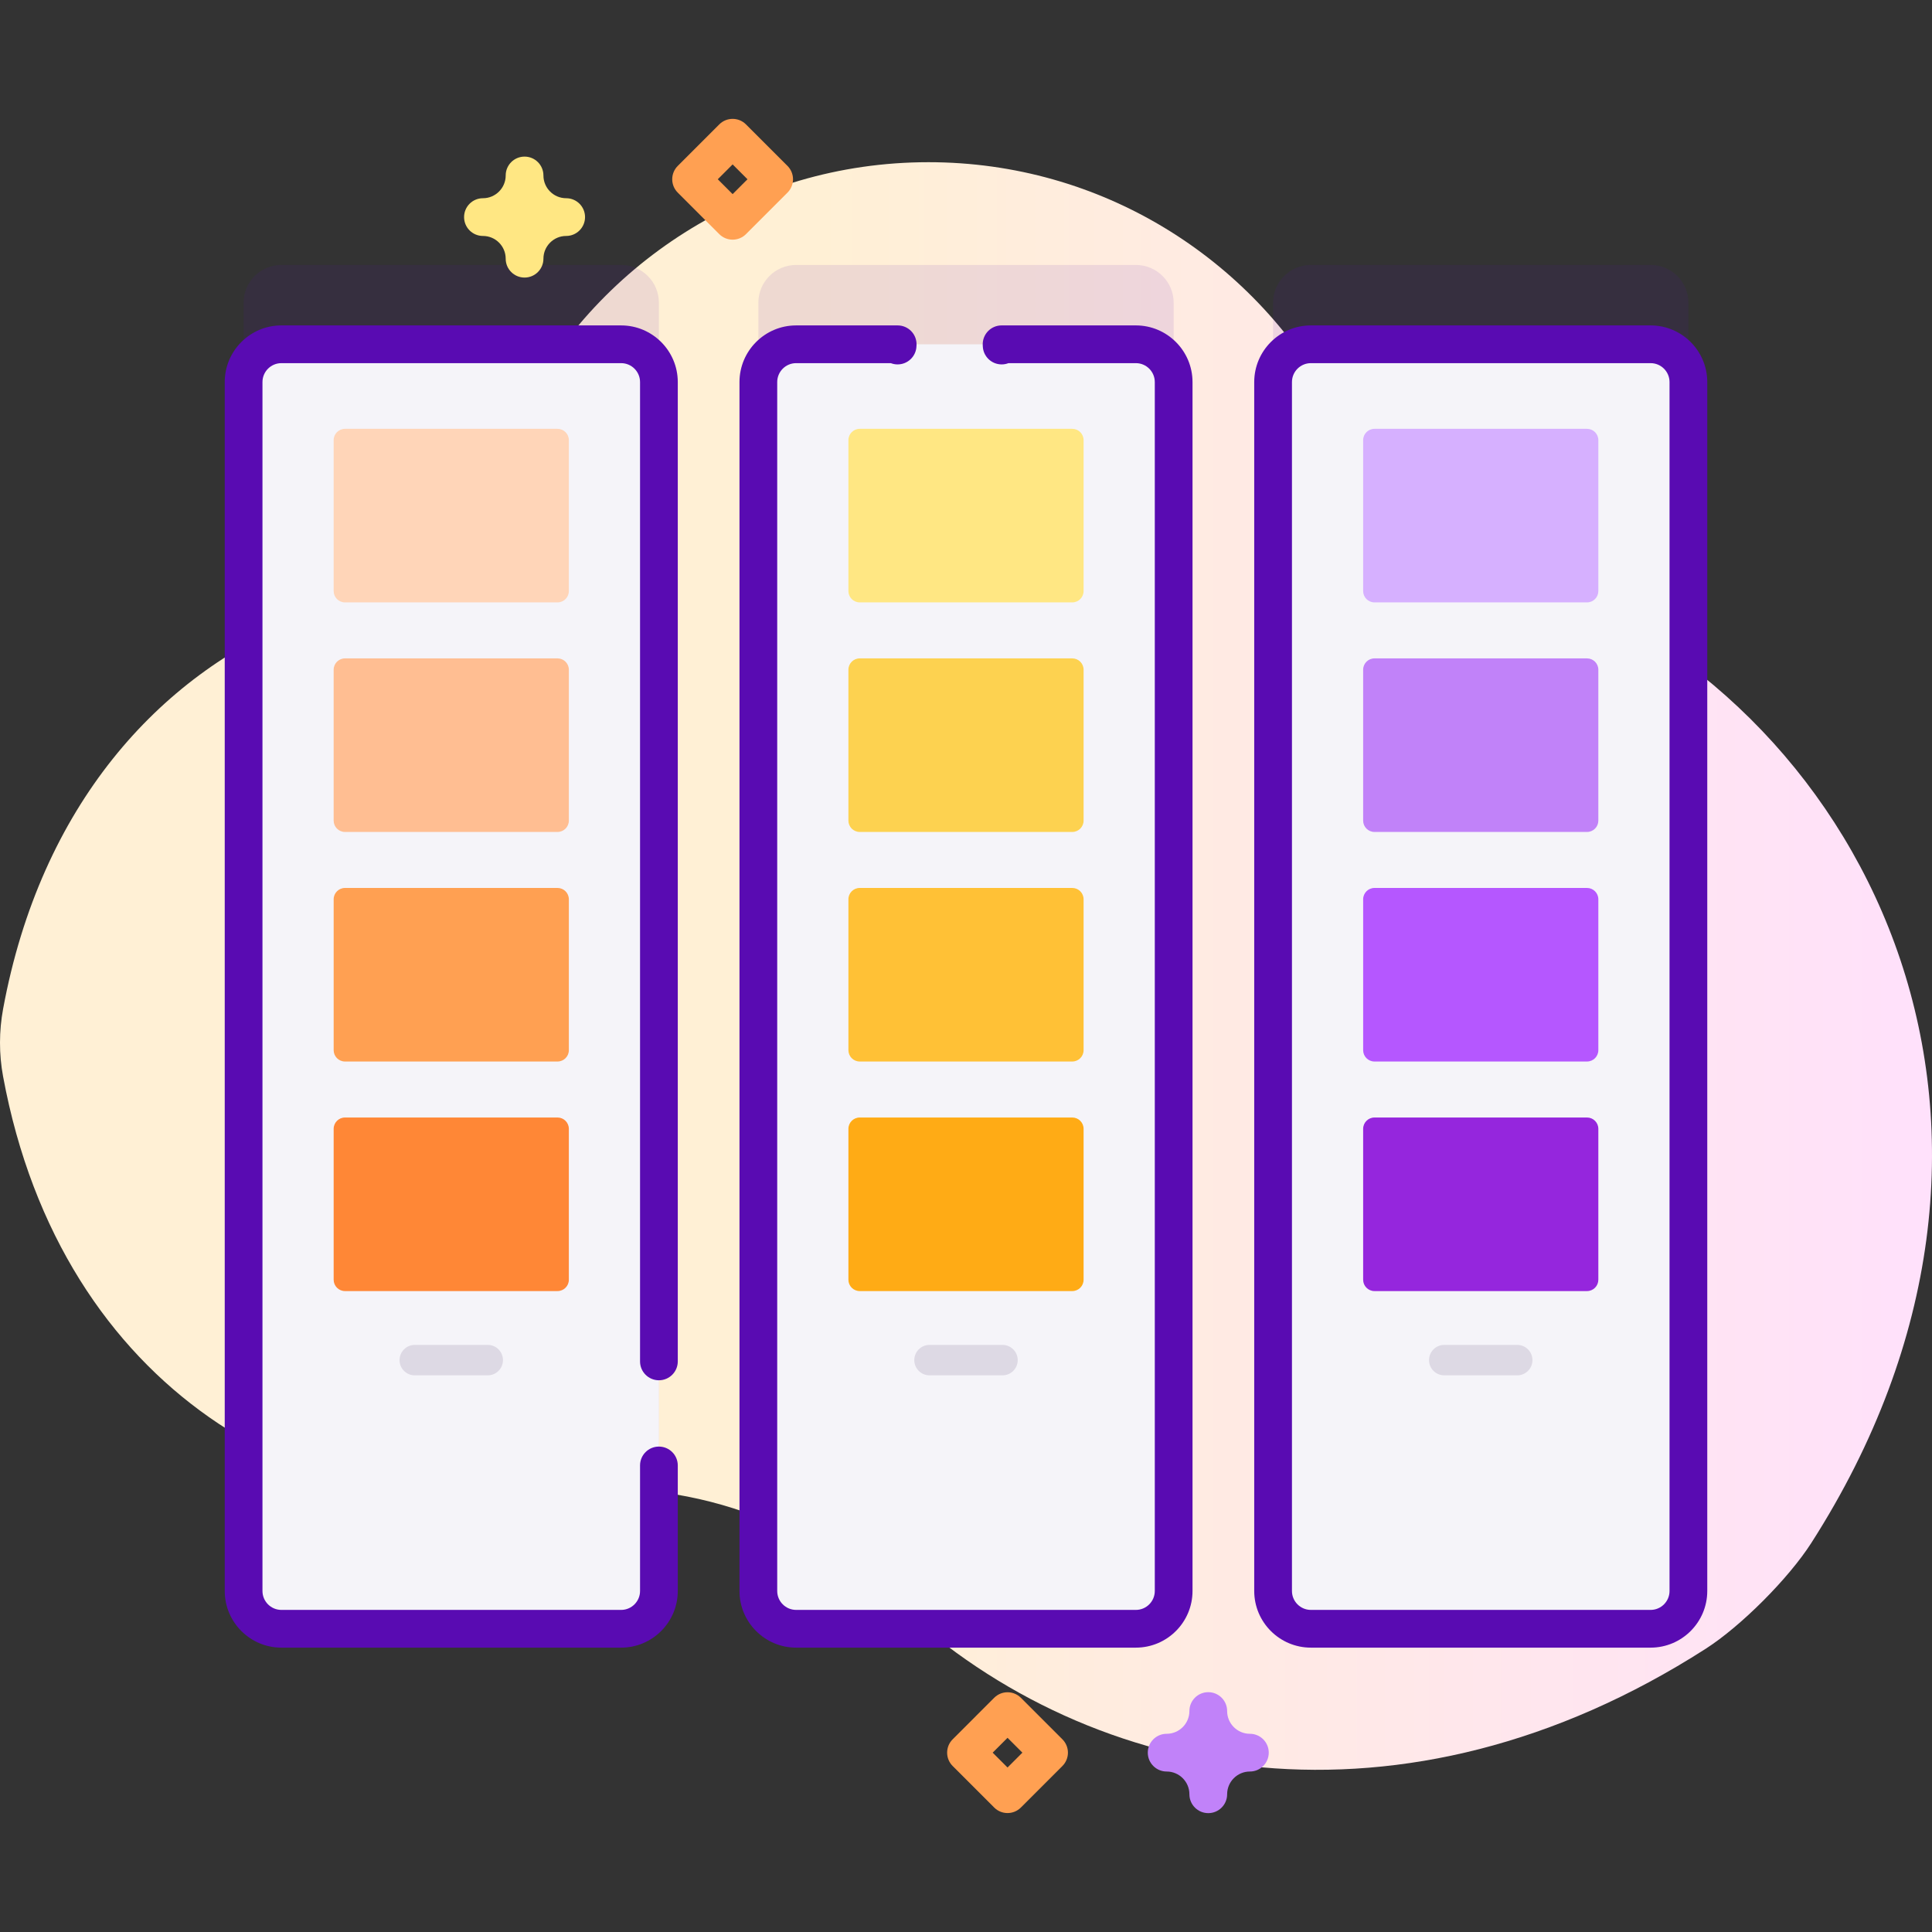 <svg id="Capa_1" enable-background="new 0 0 512 512" height="512" viewBox="0 0 512 512" width="512" xmlns="http://www.w3.org/2000/svg" xmlns:xlink="http://www.w3.org/1999/xlink"><rect x="0" y="0" width="512" height="512" fill="#333333" stroke="none"/><linearGradient id="SVGID_1_" gradientUnits="userSpaceOnUse" x1="215.709" x2="852.345" y1="256" y2="256"><stop offset=".001" stop-color="#fff0d5"/><stop offset=".511" stop-color="#ffdfff"/><stop offset="1" stop-color="#d9ceff"/></linearGradient><path d="m408.228 154.262c-23.697-9.236-43.717-26.089-55.961-48.381-20.59-37.487-60.43-62.898-106.221-62.898-47.53 0-88.646 27.377-108.477 67.219-12.146 24.401-32.814 43.56-58.09 53.761-37.349 15.074-68.703 49.524-78.653 103.382-1.092 5.91-1.108 11.986-.016 17.896 15.448 83.572 82.399 120.435 143.334 110.66 34.126-5.474 68.672 5.909 93.967 29.462 51.434 47.892 133.884 62.907 213.923 11.57 9.377-6.014 21.957-18.634 27.966-28.015 68.967-107.67 17.879-219.714-71.772-254.656z" fill="url(#SVGID_1_)"/><g fill="#590bb2"><path d="m164.607 410.617h-90.038c-5.529 0-10.012-4.482-10.012-10.012v-320.379c0-5.529 4.482-10.012 10.012-10.012h90.037c5.529 0 10.012 4.482 10.012 10.012v320.379c0 5.529-4.482 10.012-10.011 10.012z" opacity=".1"/><path d="m301.019 410.617h-90.037c-5.529 0-10.012-4.482-10.012-10.012v-320.379c0-5.529 4.482-10.012 10.012-10.012h90.037c5.529 0 10.012 4.482 10.012 10.012v320.379c-.001 5.529-4.483 10.012-10.012 10.012z" opacity=".1"/><path d="m437.431 410.617h-90.037c-5.529 0-10.012-4.482-10.012-10.012v-320.379c0-5.529 4.482-10.012 10.012-10.012h90.037c5.529 0 10.012 4.482 10.012 10.012v320.379c-.001 5.529-4.483 10.012-10.012 10.012z" opacity=".1"/></g><path d="m164.607 431.642h-90.038c-5.529 0-10.012-4.482-10.012-10.012v-320.379c0-5.529 4.482-10.012 10.012-10.012h90.037c5.529 0 10.012 4.482 10.012 10.012v320.379c0 5.529-4.482 10.012-10.011 10.012z" fill="#f5f4f9"/><path d="m164.606 436.642h-90.037c-8.277 0-15.012-6.734-15.012-15.012v-320.379c0-8.277 6.734-15.012 15.012-15.012h90.037c8.277 0 15.012 6.734 15.012 15.012v259.537c0 2.762-2.239 5-5 5s-5-2.238-5-5v-259.537c0-2.764-2.248-5.012-5.012-5.012h-90.037c-2.764 0-5.012 2.248-5.012 5.012v320.379c0 2.764 2.248 5.012 5.012 5.012h90.037c2.764 0 5.012-2.248 5.012-5.012v-33.27c0-2.762 2.239-5 5-5s5 2.238 5 5v33.27c0 8.277-6.734 15.012-15.012 15.012z" fill="#590bb2"/><path d="m147.748 159.64h-56.32c-1.659 0-3.004-1.345-3.004-3.004v-39.989c0-1.659 1.345-3.004 3.004-3.004h56.319c1.659 0 3.004 1.345 3.004 3.004v39.989c0 1.66-1.344 3.004-3.003 3.004z" fill="#ffd5b8"/><path d="m147.748 220.476h-56.32c-1.659 0-3.004-1.345-3.004-3.004v-39.989c0-1.659 1.345-3.004 3.004-3.004h56.319c1.659 0 3.004 1.345 3.004 3.004v39.989c0 1.66-1.344 3.004-3.003 3.004z" fill="#ffbe92"/><path d="m147.748 281.312h-56.32c-1.659 0-3.004-1.345-3.004-3.004v-39.988c0-1.659 1.345-3.004 3.004-3.004h56.319c1.659 0 3.004 1.345 3.004 3.004v39.989c0 1.658-1.344 3.003-3.003 3.003z" fill="#ffa052"/><path d="m147.748 342.148h-56.32c-1.659 0-3.004-1.345-3.004-3.004v-39.989c0-1.659 1.345-3.004 3.004-3.004h56.319c1.659 0 3.004 1.345 3.004 3.004v39.989c0 1.659-1.344 3.004-3.003 3.004z" fill="#ff8736"/><path d="m109.916 364.478h19.344c2.227 0 4.032-1.805 4.032-4.032s-1.805-4.032-4.032-4.032h-19.344c-2.227 0-4.032 1.805-4.032 4.032s1.805 4.032 4.032 4.032z" fill="#ddd9e4"/><path d="m301.019 431.642h-90.037c-5.529 0-10.012-4.482-10.012-10.012v-320.379c0-5.529 4.482-10.012 10.012-10.012h90.037c5.529 0 10.012 4.482 10.012 10.012v320.379c-.001 5.529-4.483 10.012-10.012 10.012z" fill="#f5f4f9"/><path d="m301.019 436.642h-90.037c-8.277 0-15.012-6.734-15.012-15.012v-320.379c0-8.277 6.734-15.012 15.012-15.012h26.911c1.349 0 2.64.545 3.582 1.511.941.966 1.452 2.271 1.417 3.62-.003.118-.01.236-.019.354-.08 2.691-2.287 4.849-4.998 4.849-.635 0-1.242-.118-1.8-.334h-25.093c-2.764 0-5.012 2.248-5.012 5.012v320.379c0 2.764 2.248 5.012 5.012 5.012h90.037c2.764 0 5.012-2.248 5.012-5.012v-320.379c0-2.764-2.248-5.012-5.012-5.012h-33.77c-.559.216-1.166.334-1.801.334-2.712 0-4.919-2.158-4.998-4.851-.009-.128-.015-.239-.018-.353-.035-1.349.476-2.654 1.417-3.62.94-.966 2.232-1.511 3.581-1.511h35.588c8.277 0 15.012 6.734 15.012 15.012v320.38c0 8.277-6.734 15.012-15.011 15.012zm-58.144-345.051v.011c0-.004 0-.007 0-.011zm17.573.001v.003c0-.001 0-.002 0-.003zm-17.573-.019v.016c0-.006 0-.011 0-.016zm17.573 0v.015c0-.005 0-.01 0-.015z" fill="#590bb2"/><path d="m284.16 159.64h-56.32c-1.659 0-3.004-1.345-3.004-3.004v-39.989c0-1.659 1.345-3.004 3.004-3.004h56.319c1.659 0 3.004 1.345 3.004 3.004v39.989c0 1.66-1.344 3.004-3.003 3.004z" fill="#ffe783"/><path d="m284.16 220.476h-56.32c-1.659 0-3.004-1.345-3.004-3.004v-39.989c0-1.659 1.345-3.004 3.004-3.004h56.319c1.659 0 3.004 1.345 3.004 3.004v39.989c0 1.66-1.344 3.004-3.003 3.004z" fill="#fdd250"/><path d="m284.16 281.312h-56.32c-1.659 0-3.004-1.345-3.004-3.004v-39.988c0-1.659 1.345-3.004 3.004-3.004h56.319c1.659 0 3.004 1.345 3.004 3.004v39.989c0 1.658-1.344 3.003-3.003 3.003z" fill="#ffc136"/><path d="m284.16 342.148h-56.32c-1.659 0-3.004-1.345-3.004-3.004v-39.989c0-1.659 1.345-3.004 3.004-3.004h56.319c1.659 0 3.004 1.345 3.004 3.004v39.989c0 1.659-1.344 3.004-3.003 3.004z" fill="#ffab15"/><path d="m246.328 364.478h19.344c2.227 0 4.032-1.805 4.032-4.032s-1.805-4.032-4.032-4.032h-19.344c-2.227 0-4.032 1.805-4.032 4.032s1.805 4.032 4.032 4.032z" fill="#ddd9e4"/><path d="m437.431 431.642h-90.037c-5.529 0-10.012-4.482-10.012-10.012v-320.379c0-5.529 4.482-10.012 10.012-10.012h90.037c5.529 0 10.012 4.482 10.012 10.012v320.379c-.001 5.529-4.483 10.012-10.012 10.012z" fill="#f5f4f9"/><path d="m437.431 436.642h-90.037c-8.277 0-15.012-6.734-15.012-15.012v-320.379c0-8.277 6.734-15.012 15.012-15.012h90.037c8.277 0 15.012 6.734 15.012 15.012v320.379c-.001 8.277-6.735 15.012-15.012 15.012zm-90.037-340.403c-2.764 0-5.012 2.248-5.012 5.012v320.379c0 2.764 2.248 5.012 5.012 5.012h90.037c2.764 0 5.012-2.248 5.012-5.012v-320.379c0-2.764-2.248-5.012-5.012-5.012z" fill="#590bb2"/><path d="m420.572 159.64h-56.319c-1.659 0-3.004-1.345-3.004-3.004v-39.989c0-1.659 1.345-3.004 3.004-3.004h56.319c1.659 0 3.004 1.345 3.004 3.004v39.989c-.001 1.66-1.345 3.004-3.004 3.004z" fill="#d6b0ff"/><path d="m420.572 220.476h-56.319c-1.659 0-3.004-1.345-3.004-3.004v-39.989c0-1.659 1.345-3.004 3.004-3.004h56.319c1.659 0 3.004 1.345 3.004 3.004v39.989c-.001 1.66-1.345 3.004-3.004 3.004z" fill="#c182f9"/><path d="m420.572 281.312h-56.319c-1.659 0-3.004-1.345-3.004-3.004v-39.988c0-1.659 1.345-3.004 3.004-3.004h56.319c1.659 0 3.004 1.345 3.004 3.004v39.989c-.001 1.658-1.345 3.003-3.004 3.003z" fill="#b557ff"/><path d="m420.572 342.148h-56.319c-1.659 0-3.004-1.345-3.004-3.004v-39.989c0-1.659 1.345-3.004 3.004-3.004h56.319c1.659 0 3.004 1.345 3.004 3.004v39.989c-.001 1.659-1.345 3.004-3.004 3.004z" fill="#9526dd"/><path d="m382.74 364.478h19.344c2.227 0 4.032-1.805 4.032-4.032s-1.805-4.032-4.032-4.032h-19.344c-2.227 0-4.032 1.805-4.032 4.032s1.805 4.032 4.032 4.032z" fill="#ddd9e4"/><path d="m139.014 73.558c-2.761 0-5-2.238-5-5 0-3.324-2.705-6.028-6.029-6.028-2.761 0-5-2.238-5-5s2.239-5 5-5c3.324 0 6.029-2.705 6.029-6.029 0-2.762 2.239-5 5-5s5 2.238 5 5c0 3.324 2.704 6.029 6.028 6.029 2.761 0 5 2.238 5 5s-2.239 5-5 5c-3.324 0-6.028 2.704-6.028 6.028 0 2.761-2.239 5-5 5z" fill="#ffe783"/><path d="m320.204 480.5c-2.762 0-5-2.238-5-5 0-3.324-2.704-6.028-6.028-6.028-2.762 0-5-2.238-5-5s2.238-5 5-5c3.324 0 6.028-2.705 6.028-6.029 0-2.762 2.238-5 5-5s5 2.238 5 5c0 3.324 2.705 6.029 6.029 6.029 2.762 0 5 2.238 5 5s-2.238 5-5 5c-3.324 0-6.029 2.704-6.029 6.028 0 2.762-2.238 5-5 5z" fill="#c182f9"/><path d="m194.154 63.515c-1.326 0-2.598-.526-3.536-1.465l-11.007-11.008c-1.953-1.952-1.953-5.118 0-7.07l11.007-11.007c1.953-1.953 5.118-1.953 7.071 0l11.007 11.007c.938.938 1.464 2.209 1.464 3.535s-.527 2.598-1.464 3.535l-11.007 11.008c-.937.937-2.209 1.465-3.535 1.465zm-3.936-16.008 3.936 3.937 3.936-3.937-3.936-3.936z" fill="#ffa052"/><path d="m267.007 480.479c-1.279 0-2.56-.488-3.535-1.465l-11.007-11.007c-1.953-1.952-1.953-5.118 0-7.07l11.006-11.008c.938-.938 2.21-1.465 3.536-1.465s2.598.526 3.535 1.465l11.008 11.008c.938.938 1.465 2.209 1.465 3.535s-.527 2.598-1.465 3.536l-11.008 11.007c-.976.975-2.256 1.464-3.535 1.464zm-3.936-16.007 3.936 3.936 3.937-3.936-3.937-3.937z" fill="#ffa052"/></svg>